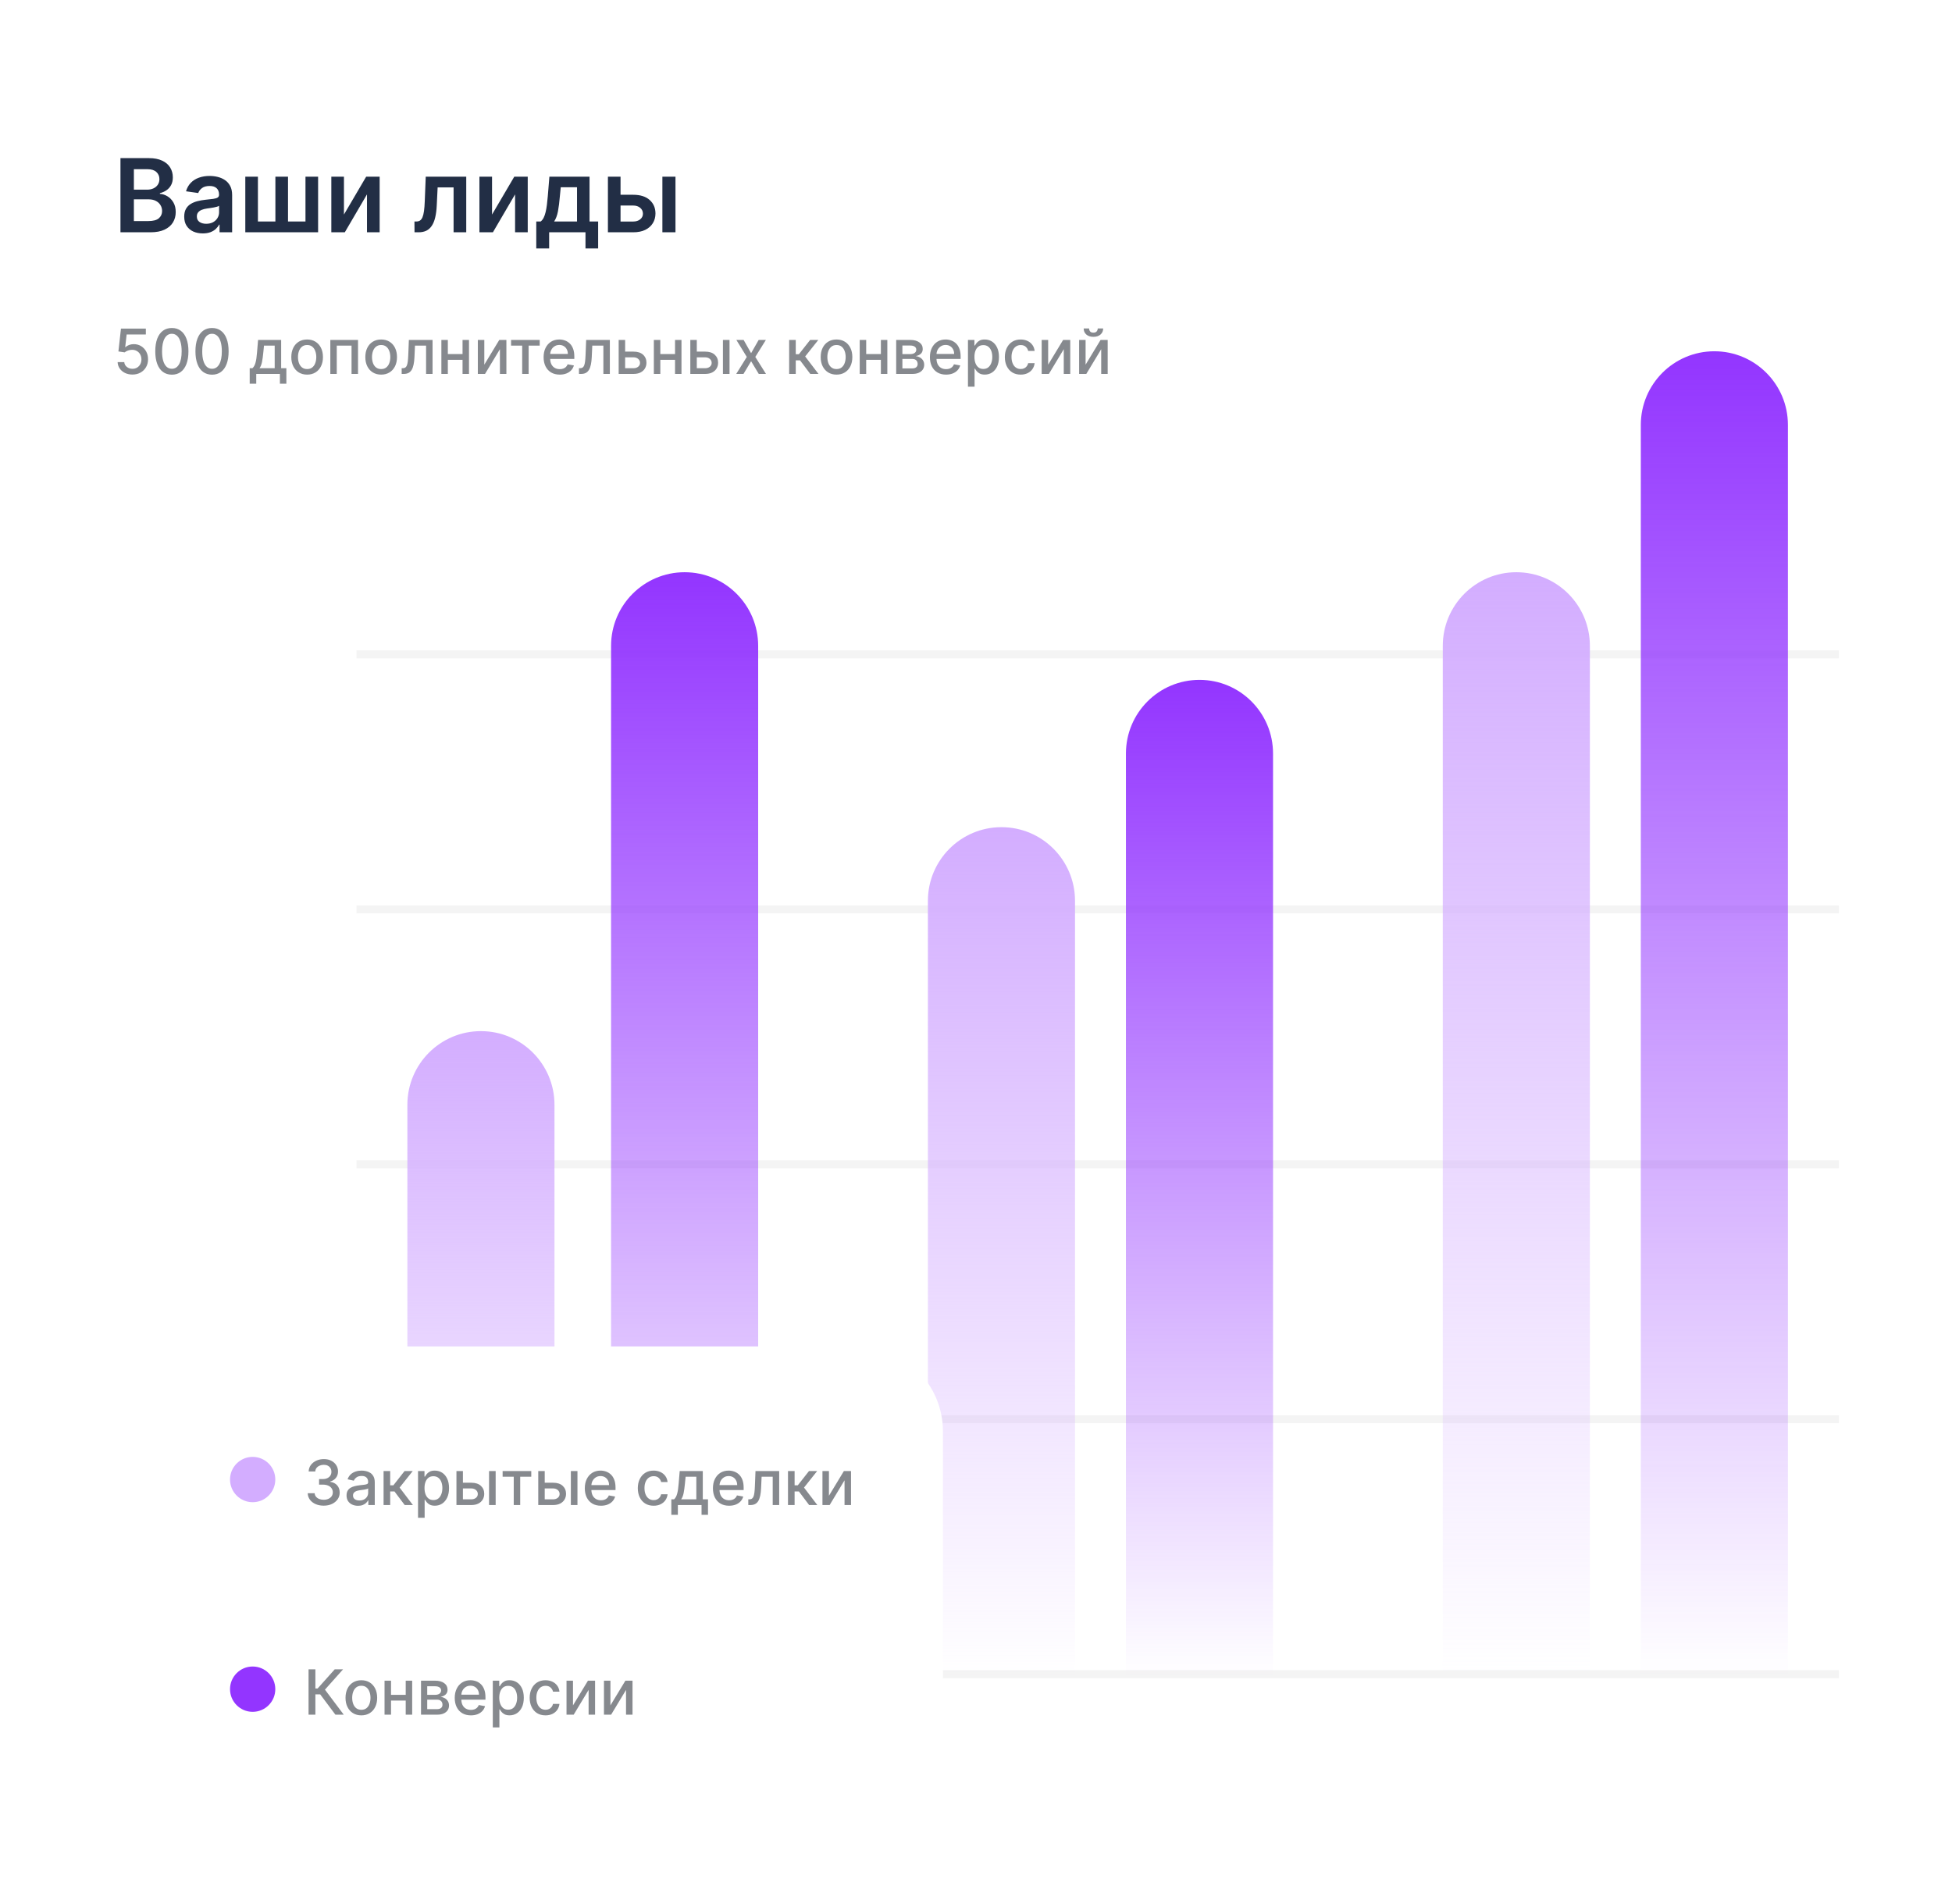 <svg width="244" height="238" viewBox="0 0 244 238" fill="none" xmlns="http://www.w3.org/2000/svg">
<g clip-path="url(#clip0_45_276)">
<path d="M244 0H0V238H244V0Z" fill="white"/>
<path d="M16.557 46.828C16.21 46.828 15.899 46.761 15.623 46.628C15.348 46.494 15.129 46.309 14.966 46.075C14.802 45.841 14.714 45.573 14.703 45.273H15.532C15.552 45.516 15.66 45.716 15.855 45.873C16.05 46.03 16.284 46.108 16.557 46.108C16.774 46.108 16.966 46.058 17.134 45.959C17.303 45.857 17.436 45.718 17.532 45.541C17.63 45.364 17.678 45.162 17.678 44.935C17.678 44.704 17.629 44.499 17.529 44.318C17.43 44.137 17.293 43.995 17.117 43.892C16.944 43.788 16.745 43.736 16.521 43.734C16.349 43.734 16.177 43.764 16.004 43.823C15.831 43.882 15.691 43.959 15.584 44.055L14.802 43.939L15.12 41.083H18.231V41.817H15.83L15.651 43.402H15.684C15.794 43.295 15.941 43.206 16.123 43.134C16.307 43.062 16.504 43.026 16.714 43.026C17.059 43.026 17.365 43.108 17.634 43.272C17.905 43.436 18.118 43.66 18.272 43.944C18.429 44.227 18.506 44.551 18.505 44.918C18.506 45.285 18.423 45.613 18.256 45.901C18.09 46.188 17.86 46.415 17.565 46.581C17.272 46.745 16.936 46.828 16.557 46.828ZM21.483 46.844C21.047 46.842 20.674 46.727 20.364 46.498C20.055 46.27 19.818 45.937 19.654 45.499C19.491 45.062 19.409 44.536 19.409 43.919C19.409 43.305 19.491 42.78 19.654 42.345C19.82 41.91 20.058 41.578 20.367 41.349C20.678 41.12 21.05 41.006 21.483 41.006C21.916 41.006 22.287 41.121 22.597 41.352C22.906 41.581 23.143 41.913 23.307 42.348C23.472 42.781 23.555 43.305 23.555 43.919C23.555 44.537 23.473 45.065 23.309 45.502C23.145 45.938 22.909 46.27 22.599 46.501C22.29 46.73 21.918 46.844 21.483 46.844ZM21.483 46.105C21.866 46.105 22.166 45.918 22.381 45.544C22.599 45.169 22.707 44.628 22.707 43.919C22.707 43.449 22.657 43.051 22.558 42.727C22.46 42.4 22.32 42.153 22.135 41.985C21.953 41.816 21.736 41.731 21.483 41.731C21.102 41.731 20.803 41.919 20.585 42.295C20.368 42.672 20.259 43.213 20.257 43.919C20.257 44.392 20.305 44.791 20.403 45.117C20.503 45.442 20.643 45.688 20.826 45.856C21.008 46.022 21.227 46.105 21.483 46.105ZM26.505 46.844C26.069 46.842 25.696 46.727 25.386 46.498C25.077 46.27 24.84 45.937 24.676 45.499C24.512 45.062 24.43 44.536 24.43 43.919C24.43 43.305 24.512 42.78 24.676 42.345C24.842 41.91 25.08 41.578 25.389 41.349C25.7 41.12 26.072 41.006 26.505 41.006C26.938 41.006 27.309 41.121 27.619 41.352C27.928 41.581 28.165 41.913 28.328 42.348C28.494 42.781 28.577 43.305 28.577 43.919C28.577 44.537 28.495 45.065 28.331 45.502C28.167 45.938 27.931 46.27 27.621 46.501C27.312 46.73 26.94 46.844 26.505 46.844ZM26.505 46.105C26.888 46.105 27.188 45.918 27.403 45.544C27.62 45.169 27.729 44.628 27.729 43.919C27.729 43.449 27.679 43.051 27.58 42.727C27.482 42.4 27.341 42.153 27.157 41.985C26.975 41.816 26.758 41.731 26.505 41.731C26.124 41.731 25.825 41.919 25.607 42.295C25.39 42.672 25.28 43.213 25.279 43.919C25.279 44.392 25.327 44.791 25.425 45.117C25.524 45.442 25.665 45.688 25.848 45.856C26.03 46.022 26.249 46.105 26.505 46.105ZM31.213 47.976V46.033H31.558C31.646 45.952 31.721 45.855 31.782 45.743C31.845 45.63 31.897 45.497 31.939 45.342C31.984 45.187 32.02 45.006 32.05 44.799C32.079 44.591 32.105 44.353 32.127 44.086L32.26 42.5H35.144V46.033H35.796V47.976H34.989V46.75H32.031V47.976H31.213ZM32.442 46.033H34.337V43.208H33L32.912 44.086C32.87 44.532 32.816 44.919 32.752 45.248C32.687 45.574 32.584 45.836 32.442 46.033ZM38.391 46.836C37.993 46.836 37.646 46.745 37.349 46.562C37.053 46.379 36.823 46.124 36.659 45.795C36.495 45.467 36.413 45.083 36.413 44.644C36.413 44.203 36.495 43.818 36.659 43.488C36.823 43.158 37.053 42.901 37.349 42.719C37.646 42.536 37.993 42.445 38.391 42.445C38.789 42.445 39.136 42.536 39.432 42.719C39.729 42.901 39.959 43.158 40.123 43.488C40.287 43.818 40.369 44.203 40.369 44.644C40.369 45.083 40.287 45.467 40.123 45.795C39.959 46.124 39.729 46.379 39.432 46.562C39.136 46.745 38.789 46.836 38.391 46.836ZM38.394 46.141C38.651 46.141 38.865 46.073 39.035 45.937C39.204 45.8 39.329 45.618 39.41 45.391C39.493 45.165 39.535 44.915 39.535 44.642C39.535 44.37 39.493 44.121 39.41 43.895C39.329 43.666 39.204 43.482 39.035 43.344C38.865 43.206 38.651 43.136 38.394 43.136C38.134 43.136 37.919 43.206 37.747 43.344C37.578 43.482 37.452 43.666 37.369 43.895C37.288 44.121 37.247 44.37 37.247 44.642C37.247 44.915 37.288 45.165 37.369 45.391C37.452 45.618 37.578 45.8 37.747 45.937C37.919 46.073 38.134 46.141 38.394 46.141ZM41.291 46.75V42.5H44.753V46.75H43.943V43.214H42.095V46.75H41.291ZM47.645 46.836C47.247 46.836 46.9 46.745 46.603 46.562C46.306 46.379 46.076 46.124 45.912 45.795C45.748 45.467 45.666 45.083 45.666 44.644C45.666 44.203 45.748 43.818 45.912 43.488C46.076 43.158 46.306 42.901 46.603 42.719C46.9 42.536 47.247 42.445 47.645 42.445C48.042 42.445 48.389 42.536 48.686 42.719C48.983 42.901 49.213 43.158 49.377 43.488C49.541 43.818 49.623 44.203 49.623 44.644C49.623 45.083 49.541 45.467 49.377 45.795C49.213 46.124 48.983 46.379 48.686 46.562C48.389 46.745 48.042 46.836 47.645 46.836ZM47.647 46.141C47.905 46.141 48.119 46.073 48.288 45.937C48.458 45.8 48.583 45.618 48.664 45.391C48.747 45.165 48.788 44.915 48.788 44.642C48.788 44.37 48.747 44.121 48.664 43.895C48.583 43.666 48.458 43.482 48.288 43.344C48.119 43.206 47.905 43.136 47.647 43.136C47.388 43.136 47.172 43.206 47.001 43.344C46.831 43.482 46.705 43.666 46.622 43.895C46.541 44.121 46.501 44.37 46.501 44.642C46.501 44.915 46.541 45.165 46.622 45.391C46.705 45.618 46.831 45.8 47.001 45.937C47.172 46.073 47.388 46.141 47.647 46.141ZM50.21 46.75L50.208 46.033H50.359C50.477 46.033 50.576 46.008 50.655 45.959C50.736 45.907 50.803 45.82 50.854 45.699C50.906 45.577 50.945 45.409 50.973 45.195C51 44.979 51.021 44.708 51.034 44.382L51.108 42.5H54.07V46.75H53.26V43.214H51.873L51.807 44.658C51.791 45.009 51.755 45.315 51.699 45.577C51.646 45.839 51.568 46.057 51.465 46.233C51.361 46.406 51.229 46.536 51.067 46.623C50.905 46.708 50.708 46.75 50.475 46.75H50.21ZM58.047 44.268V44.985H55.749V44.268H58.047ZM55.981 42.5V46.75H55.171V42.5H55.981ZM58.625 42.5V46.75H57.818V42.5H58.625ZM60.539 45.591L62.41 42.5H63.299V46.75H62.49V43.657L60.628 46.75H59.73V42.5H60.539V45.591ZM63.883 43.214V42.5H67.464V43.214H66.08V46.75H65.273V43.214H63.883ZM69.969 46.836C69.551 46.836 69.191 46.746 68.889 46.567C68.589 46.387 68.356 46.133 68.193 45.806C68.031 45.478 67.95 45.094 67.95 44.653C67.95 44.217 68.031 43.834 68.193 43.502C68.356 43.17 68.585 42.91 68.878 42.724C69.172 42.538 69.517 42.445 69.911 42.445C70.15 42.445 70.382 42.484 70.607 42.564C70.832 42.643 71.034 42.767 71.212 42.937C71.391 43.107 71.532 43.327 71.635 43.599C71.738 43.868 71.79 44.195 71.79 44.581V44.874H68.416V44.254H70.98C70.98 44.037 70.936 43.844 70.848 43.676C70.759 43.506 70.635 43.373 70.475 43.275C70.316 43.177 70.13 43.128 69.916 43.128C69.684 43.128 69.482 43.185 69.309 43.3C69.138 43.412 69.005 43.56 68.911 43.742C68.819 43.923 68.773 44.12 68.773 44.332V44.816C68.773 45.1 68.823 45.342 68.922 45.541C69.023 45.74 69.164 45.892 69.345 45.997C69.525 46.101 69.736 46.152 69.977 46.152C70.134 46.152 70.277 46.13 70.406 46.086C70.534 46.04 70.646 45.972 70.74 45.881C70.834 45.791 70.906 45.679 70.955 45.546L71.737 45.688C71.674 45.918 71.562 46.12 71.4 46.294C71.24 46.465 71.038 46.599 70.795 46.695C70.554 46.789 70.278 46.836 69.969 46.836ZM72.372 46.75L72.369 46.033H72.521C72.639 46.033 72.737 46.008 72.817 45.959C72.898 45.907 72.964 45.82 73.015 45.699C73.067 45.577 73.107 45.409 73.134 45.195C73.162 44.979 73.182 44.708 73.195 44.382L73.27 42.5H76.231V46.75H75.422V43.214H74.035L73.969 44.658C73.952 45.009 73.916 45.315 73.861 45.577C73.808 45.839 73.729 46.057 73.626 46.233C73.523 46.406 73.39 46.536 73.228 46.623C73.066 46.708 72.869 46.75 72.637 46.75H72.372ZM77.955 43.961H79.187C79.706 43.961 80.106 44.09 80.386 44.348C80.666 44.607 80.806 44.94 80.806 45.347C80.806 45.613 80.743 45.852 80.618 46.064C80.492 46.276 80.309 46.444 80.068 46.567C79.827 46.689 79.533 46.75 79.187 46.75H77.333V42.5H78.142V46.036H79.187C79.424 46.036 79.62 45.974 79.772 45.851C79.925 45.725 80.002 45.566 80.002 45.372C80.002 45.167 79.925 45 79.772 44.871C79.62 44.74 79.424 44.675 79.187 44.675H77.955V43.961ZM84.608 44.268V44.985H82.309V44.268H84.608ZM82.541 42.5V46.75H81.731V42.5H82.541ZM85.185 42.5V46.75H84.379V42.5H85.185ZM86.912 43.961H88.144C88.663 43.961 89.063 44.09 89.343 44.348C89.623 44.607 89.763 44.94 89.763 45.347C89.763 45.613 89.7 45.852 89.575 46.064C89.45 46.276 89.266 46.444 89.025 46.567C88.784 46.689 88.49 46.75 88.144 46.75H86.29V42.5H87.1V46.036H88.144C88.382 46.036 88.577 45.974 88.73 45.851C88.882 45.725 88.959 45.566 88.959 45.372C88.959 45.167 88.882 45 88.73 44.871C88.577 44.74 88.382 44.675 88.144 44.675H86.912V43.961ZM90.366 46.75V42.5H91.191V46.75H90.366ZM92.952 42.5L93.888 44.155L94.833 42.5H95.736L94.413 44.625L95.748 46.75H94.845L93.888 45.162L92.935 46.75H92.029L93.349 44.625L92.045 42.5H92.952ZM98.644 46.75V42.5H99.47V44.282H99.867L101.268 42.5H102.29L100.647 44.567L102.31 46.75H101.285L100.005 45.051H99.47V46.75H98.644ZM104.564 46.836C104.166 46.836 103.819 46.745 103.522 46.562C103.226 46.379 102.996 46.124 102.831 45.795C102.668 45.467 102.586 45.083 102.586 44.644C102.586 44.203 102.668 43.818 102.831 43.488C102.996 43.158 103.226 42.901 103.522 42.719C103.819 42.536 104.166 42.445 104.564 42.445C104.962 42.445 105.309 42.536 105.605 42.719C105.902 42.901 106.132 43.158 106.296 43.488C106.46 43.818 106.542 44.203 106.542 44.644C106.542 45.083 106.46 45.467 106.296 45.795C106.132 46.124 105.902 46.379 105.605 46.562C105.309 46.745 104.962 46.836 104.564 46.836ZM104.567 46.141C104.825 46.141 105.038 46.073 105.208 45.937C105.377 45.8 105.503 45.618 105.583 45.391C105.666 45.165 105.708 44.915 105.708 44.642C105.708 44.37 105.666 44.121 105.583 43.895C105.503 43.666 105.377 43.482 105.208 43.344C105.038 43.206 104.825 43.136 104.567 43.136C104.307 43.136 104.092 43.206 103.921 43.344C103.751 43.482 103.625 43.666 103.542 43.895C103.461 44.121 103.42 44.37 103.42 44.642C103.42 44.915 103.461 45.165 103.542 45.391C103.625 45.618 103.751 45.8 103.921 45.937C104.092 46.073 104.307 46.141 104.567 46.141ZM110.34 44.268V44.985H108.042V44.268H110.34ZM108.274 42.5V46.75H107.464V42.5H108.274ZM110.917 42.5V46.75H110.11V42.5H110.917ZM112.023 46.75V42.5H113.782C114.261 42.5 114.64 42.602 114.92 42.807C115.201 43.01 115.341 43.286 115.341 43.635C115.341 43.883 115.261 44.081 115.103 44.227C114.944 44.372 114.734 44.47 114.473 44.52C114.663 44.542 114.837 44.599 114.995 44.691C115.154 44.782 115.28 44.904 115.377 45.057C115.474 45.21 115.523 45.392 115.523 45.605C115.523 45.83 115.465 46.029 115.349 46.202C115.233 46.374 115.064 46.508 114.843 46.606C114.624 46.702 114.36 46.75 114.051 46.75H112.023ZM112.799 46.058H114.051C114.255 46.058 114.415 46.009 114.531 45.912C114.647 45.814 114.705 45.681 114.705 45.513C114.705 45.316 114.647 45.161 114.531 45.048C114.415 44.934 114.255 44.877 114.051 44.877H112.799V46.058ZM112.799 44.271H113.791C113.945 44.271 114.078 44.249 114.188 44.204C114.301 44.16 114.386 44.097 114.445 44.016C114.506 43.933 114.536 43.836 114.536 43.723C114.536 43.559 114.469 43.431 114.335 43.338C114.2 43.246 114.017 43.2 113.782 43.2H112.799V44.271ZM118.258 46.836C117.84 46.836 117.48 46.746 117.178 46.567C116.877 46.387 116.645 46.133 116.481 45.806C116.319 45.478 116.239 45.094 116.239 44.653C116.239 44.217 116.319 43.834 116.481 43.502C116.645 43.17 116.874 42.91 117.167 42.724C117.462 42.538 117.806 42.445 118.2 42.445C118.439 42.445 118.672 42.484 118.896 42.564C119.121 42.643 119.322 42.767 119.501 42.937C119.68 43.107 119.821 43.327 119.924 43.599C120.027 43.868 120.078 44.195 120.078 44.581V44.874H116.706V44.254H119.269C119.269 44.037 119.225 43.844 119.136 43.676C119.048 43.506 118.923 43.373 118.764 43.275C118.605 43.177 118.419 43.128 118.206 43.128C117.974 43.128 117.771 43.185 117.597 43.3C117.426 43.412 117.294 43.56 117.2 43.742C117.108 43.923 117.062 44.12 117.062 44.332V44.816C117.062 45.1 117.112 45.342 117.211 45.541C117.312 45.74 117.453 45.892 117.633 45.997C117.814 46.101 118.025 46.152 118.266 46.152C118.423 46.152 118.566 46.13 118.694 46.086C118.823 46.04 118.935 45.972 119.029 45.881C119.123 45.791 119.194 45.679 119.245 45.546L120.026 45.688C119.963 45.918 119.851 46.12 119.689 46.294C119.529 46.465 119.327 46.599 119.084 46.695C118.843 46.789 118.567 46.836 118.258 46.836ZM120.995 48.344V42.5H121.802V43.189H121.871C121.919 43.1 121.988 42.998 122.078 42.882C122.168 42.766 122.293 42.664 122.454 42.578C122.614 42.489 122.826 42.445 123.089 42.445C123.431 42.445 123.738 42.531 124.006 42.705C124.275 42.878 124.486 43.128 124.639 43.455C124.794 43.781 124.871 44.174 124.871 44.633C124.871 45.093 124.794 45.486 124.642 45.815C124.489 46.141 124.279 46.393 124.012 46.57C123.745 46.745 123.44 46.833 123.098 46.833C122.839 46.833 122.629 46.79 122.465 46.703C122.303 46.616 122.175 46.515 122.083 46.399C121.991 46.282 121.921 46.179 121.871 46.089H121.821V48.344H120.995ZM121.805 44.625C121.805 44.924 121.848 45.186 121.934 45.411C122.021 45.636 122.146 45.812 122.31 45.939C122.474 46.065 122.675 46.127 122.912 46.127C123.159 46.127 123.366 46.062 123.531 45.931C123.697 45.798 123.822 45.618 123.907 45.391C123.994 45.165 124.037 44.909 124.037 44.625C124.037 44.345 123.994 44.093 123.91 43.87C123.827 43.647 123.702 43.47 123.534 43.341C123.369 43.212 123.161 43.148 122.912 43.148C122.673 43.148 122.47 43.209 122.305 43.333C122.141 43.456 122.016 43.629 121.931 43.85C121.847 44.072 121.805 44.33 121.805 44.625ZM127.584 46.836C127.173 46.836 126.82 46.743 126.524 46.556C126.229 46.368 126.002 46.109 125.844 45.779C125.685 45.449 125.606 45.071 125.606 44.644C125.606 44.213 125.687 43.832 125.849 43.502C126.011 43.17 126.239 42.91 126.534 42.724C126.829 42.538 127.176 42.445 127.576 42.445C127.898 42.445 128.186 42.505 128.438 42.624C128.69 42.743 128.894 42.909 129.048 43.123C129.205 43.337 129.298 43.587 129.327 43.872H128.524C128.479 43.673 128.378 43.502 128.22 43.358C128.063 43.214 127.853 43.142 127.589 43.142C127.359 43.142 127.158 43.203 126.985 43.325C126.814 43.444 126.68 43.616 126.584 43.839C126.488 44.06 126.44 44.322 126.44 44.625C126.44 44.935 126.487 45.202 126.582 45.427C126.675 45.653 126.808 45.827 126.979 45.95C127.152 46.074 127.356 46.136 127.589 46.136C127.746 46.136 127.888 46.107 128.015 46.05C128.144 45.991 128.252 45.907 128.338 45.798C128.427 45.689 128.488 45.558 128.524 45.405H129.327C129.298 45.68 129.208 45.925 129.059 46.141C128.91 46.357 128.71 46.527 128.46 46.65C128.211 46.774 127.919 46.836 127.584 46.836ZM131.02 45.591L132.89 42.5H133.78V46.75H132.971V43.657L131.109 46.75H130.21V42.5H131.02V45.591ZM135.7 45.591L137.571 42.5H138.46V46.75H137.651V43.657L135.788 46.75H134.891V42.5H135.7V45.591ZM137.217 41.061H137.897C137.897 41.373 137.786 41.627 137.565 41.822C137.346 42.016 137.049 42.113 136.675 42.113C136.303 42.113 136.008 42.016 135.788 41.822C135.569 41.627 135.46 41.373 135.46 41.061H136.136C136.136 41.2 136.177 41.322 136.258 41.429C136.339 41.534 136.478 41.587 136.675 41.587C136.868 41.587 137.007 41.534 137.09 41.429C137.175 41.324 137.217 41.201 137.217 41.061Z" fill="#0F141E" fill-opacity="0.5"/>
<path d="M15.058 29.042V19.769H18.602C19.271 19.769 19.828 19.875 20.27 20.086C20.717 20.294 21.05 20.579 21.27 20.942C21.493 21.304 21.604 21.714 21.604 22.173C21.604 22.55 21.532 22.873 21.387 23.142C21.242 23.408 21.048 23.624 20.804 23.79C20.56 23.956 20.287 24.075 19.986 24.147V24.238C20.314 24.256 20.629 24.357 20.931 24.541C21.235 24.722 21.484 24.979 21.676 25.311C21.869 25.643 21.966 26.044 21.966 26.515C21.966 26.995 21.85 27.427 21.618 27.81C21.386 28.191 21.036 28.491 20.569 28.711C20.102 28.932 19.514 29.042 18.806 29.042H15.058ZM16.735 27.638H18.539C19.148 27.638 19.586 27.522 19.855 27.29C20.126 27.054 20.262 26.752 20.262 26.384C20.262 26.109 20.194 25.862 20.058 25.642C19.922 25.418 19.73 25.243 19.479 25.116C19.229 24.986 18.931 24.922 18.584 24.922H16.735V27.638ZM16.735 23.713H18.394C18.684 23.713 18.944 23.66 19.177 23.554C19.409 23.445 19.591 23.293 19.724 23.097C19.859 22.898 19.927 22.662 19.927 22.391C19.927 22.031 19.8 21.736 19.547 21.503C19.297 21.271 18.925 21.154 18.431 21.154H16.735V23.713ZM25.351 29.182C24.911 29.182 24.514 29.104 24.162 28.947C23.812 28.787 23.535 28.551 23.33 28.24C23.128 27.93 23.027 27.546 23.027 27.09C23.027 26.698 23.099 26.373 23.244 26.117C23.389 25.86 23.586 25.655 23.836 25.501C24.086 25.347 24.368 25.231 24.682 25.152C24.998 25.071 25.325 25.012 25.663 24.976C26.07 24.934 26.399 24.896 26.653 24.863C26.906 24.826 27.09 24.772 27.204 24.7C27.322 24.624 27.381 24.508 27.381 24.351V24.324C27.381 23.983 27.28 23.719 27.078 23.532C26.876 23.344 26.585 23.251 26.205 23.251C25.804 23.251 25.486 23.338 25.251 23.513C25.019 23.689 24.862 23.895 24.781 24.134L23.253 23.916C23.374 23.494 23.573 23.141 23.85 22.857C24.127 22.57 24.466 22.356 24.867 22.214C25.268 22.069 25.711 21.997 26.196 21.997C26.531 21.997 26.864 22.036 27.195 22.114C27.527 22.193 27.83 22.323 28.104 22.504C28.378 22.682 28.598 22.925 28.764 23.233C28.933 23.541 29.017 23.925 29.017 24.387V29.042H27.444V28.086H27.39C27.29 28.28 27.15 28.461 26.969 28.63C26.791 28.796 26.567 28.93 26.296 29.033C26.027 29.132 25.712 29.182 25.351 29.182ZM25.776 27.978C26.104 27.978 26.389 27.913 26.63 27.783C26.871 27.65 27.056 27.475 27.186 27.258C27.319 27.041 27.385 26.804 27.385 26.547V25.727C27.334 25.77 27.246 25.809 27.123 25.845C27.002 25.881 26.867 25.913 26.716 25.94C26.565 25.968 26.416 25.992 26.268 26.013C26.121 26.034 25.993 26.052 25.884 26.067C25.64 26.1 25.422 26.155 25.229 26.23C25.036 26.305 24.884 26.411 24.772 26.547C24.66 26.68 24.605 26.852 24.605 27.063C24.605 27.365 24.715 27.593 24.935 27.747C25.155 27.901 25.435 27.978 25.776 27.978ZM30.663 22.087H32.24V27.692H34.424V22.087H36.002V27.692H38.185V22.087H39.763V29.042H30.663V22.087ZM42.994 26.823L45.774 22.087H47.456V29.042H45.874V24.301L43.102 29.042H41.416V22.087H42.994V26.823ZM51.815 29.042L51.806 27.692H52.046C52.227 27.692 52.379 27.652 52.502 27.57C52.626 27.489 52.728 27.353 52.81 27.163C52.891 26.97 52.954 26.71 53 26.384C53.045 26.058 53.077 25.652 53.095 25.166L53.217 22.087H58.28V29.042H56.698V23.432H54.704L54.595 25.673C54.568 26.253 54.504 26.755 54.401 27.181C54.302 27.604 54.16 27.952 53.976 28.227C53.795 28.501 53.568 28.707 53.294 28.843C53.019 28.975 52.695 29.042 52.322 29.042H51.815ZM61.505 26.823L64.286 22.087H65.967V29.042H64.385V24.301L61.614 29.042H59.928V22.087H61.505V26.823ZM67.033 31.061V27.692H67.585C67.732 27.578 67.856 27.422 67.955 27.226C68.055 27.027 68.136 26.793 68.2 26.524C68.266 26.253 68.32 25.949 68.362 25.614C68.404 25.276 68.442 24.913 68.475 24.523L68.674 22.087H73.692V27.692H74.768V31.061H73.186V29.042H68.643V31.061H67.033ZM69.266 27.692H72.128V23.409H70.094L69.985 24.523C69.925 25.26 69.845 25.89 69.746 26.416C69.646 26.941 69.486 27.366 69.266 27.692ZM77.098 24.351H79.145C80.031 24.351 80.717 24.567 81.203 24.998C81.688 25.43 81.932 25.996 81.934 26.696C81.932 27.152 81.82 27.557 81.6 27.91C81.383 28.263 81.067 28.541 80.651 28.743C80.238 28.942 79.736 29.042 79.145 29.042H75.99V22.087H77.568V27.697H79.145C79.501 27.697 79.794 27.607 80.022 27.425C80.251 27.241 80.366 27.006 80.366 26.719C80.366 26.417 80.251 26.171 80.022 25.981C79.794 25.791 79.501 25.696 79.145 25.696H77.098V24.351ZM82.798 29.042V22.087H84.435V29.042H82.798Z" fill="#222E45"/>
<path d="M44.556 81.812H229.855" stroke="#F4F4F4"/>
<path d="M44.556 145.562H229.855" stroke="#F4F4F4"/>
<path d="M44.556 113.688H229.855" stroke="#F4F4F4"/>
<path d="M44.556 177.438H229.855" stroke="#F4F4F4"/>
<path d="M44.556 209.312H229.855" stroke="#F4F4F4"/>
<path d="M50.922 138.125C50.922 133.039 55.038 128.917 60.116 128.917C65.194 128.917 69.31 133.039 69.31 138.125V209.667H50.922V138.125Z" fill="url(#paint0_linear_45_276)"/>
<path d="M76.383 80.75C76.383 75.664 80.499 71.542 85.577 71.542C90.655 71.542 94.771 75.664 94.771 80.75V209.667H76.383V80.75Z" fill="url(#paint1_linear_45_276)"/>
<path d="M115.988 112.625C115.988 107.539 120.105 103.417 125.183 103.417C130.261 103.417 134.377 107.539 134.377 112.625V209.667H115.988V112.625Z" fill="url(#paint2_linear_45_276)"/>
<path d="M140.742 94.208C140.742 89.123 144.858 85 149.936 85C155.014 85 159.13 89.123 159.13 94.208V209.667H140.742V94.208Z" fill="url(#paint3_linear_45_276)"/>
<path d="M180.348 80.75C180.348 75.664 184.464 71.542 189.542 71.542C194.62 71.542 198.736 75.664 198.736 80.75V209.667H180.348V80.75Z" fill="url(#paint4_linear_45_276)"/>
<path d="M205.101 53.125C205.101 48.039 209.218 43.917 214.296 43.917C219.374 43.917 223.49 48.039 223.49 53.125V209.667H205.101V53.125Z" fill="url(#paint5_linear_45_276)"/>
<g filter="url(#filter0_d_45_276)">
<path d="M103.258 164.333H24.754C18.895 164.333 14.145 169.09 14.145 174.958V213.208C14.145 219.076 18.895 223.833 24.754 223.833H103.258C109.117 223.833 113.867 219.076 113.867 213.208V174.958C113.867 169.09 109.117 164.333 103.258 164.333Z" fill="white"/>
<path d="M30.412 180.979C30.412 179.414 29.145 178.146 27.582 178.146C26.02 178.146 24.753 179.414 24.753 180.979C24.753 182.544 26.02 183.812 27.582 183.812C29.145 183.812 30.412 182.544 30.412 180.979Z" fill="#D3ADFF"/>
<path d="M36.462 184.244C36.082 184.244 35.744 184.179 35.445 184.047C35.149 183.916 34.914 183.735 34.741 183.502C34.569 183.268 34.477 182.997 34.465 182.689H35.332C35.343 182.857 35.399 183.003 35.501 183.126C35.604 183.248 35.738 183.342 35.904 183.409C36.07 183.474 36.254 183.508 36.456 183.508C36.679 183.508 36.876 183.469 37.048 183.392C37.221 183.314 37.356 183.207 37.454 183.068C37.551 182.928 37.6 182.766 37.6 182.584C37.6 182.394 37.551 182.227 37.454 182.083C37.358 181.937 37.217 181.823 37.031 181.74C36.847 181.657 36.624 181.615 36.362 181.615H35.885V180.918H36.362C36.572 180.918 36.757 180.881 36.915 180.805C37.075 180.729 37.2 180.624 37.291 180.49C37.381 180.353 37.426 180.193 37.426 180.011C37.426 179.835 37.386 179.683 37.307 179.554C37.23 179.423 37.119 179.321 36.976 179.247C36.834 179.173 36.666 179.136 36.473 179.136C36.289 179.136 36.117 179.171 35.956 179.239C35.798 179.305 35.669 179.401 35.57 179.526C35.47 179.65 35.417 179.798 35.409 179.972H34.583C34.593 179.666 34.683 179.397 34.854 179.164C35.027 178.931 35.255 178.75 35.539 178.619C35.823 178.488 36.138 178.423 36.484 178.423C36.847 178.423 37.16 178.493 37.423 178.635C37.688 178.775 37.893 178.963 38.037 179.197C38.182 179.431 38.254 179.688 38.252 179.966C38.254 180.283 38.166 180.553 37.987 180.774C37.81 180.995 37.574 181.144 37.28 181.22V181.264C37.655 181.321 37.946 181.471 38.153 181.712C38.361 181.954 38.464 182.253 38.462 182.612C38.464 182.923 38.377 183.202 38.202 183.45C38.029 183.697 37.793 183.892 37.492 184.033C37.192 184.174 36.849 184.244 36.462 184.244ZM40.752 184.261C40.483 184.261 40.24 184.211 40.023 184.111C39.806 184.01 39.633 183.863 39.506 183.671C39.381 183.479 39.319 183.244 39.319 182.966C39.319 182.726 39.365 182.528 39.457 182.374C39.549 182.219 39.673 182.096 39.83 182.005C39.986 181.915 40.161 181.847 40.355 181.801C40.548 181.755 40.745 181.72 40.946 181.696C41.2 181.666 41.406 181.642 41.565 181.624C41.723 181.604 41.838 181.571 41.91 181.527C41.982 181.483 42.018 181.41 42.018 181.311V181.291C42.018 181.05 41.95 180.863 41.813 180.73C41.679 180.597 41.478 180.531 41.211 180.531C40.933 180.531 40.714 180.592 40.553 180.716C40.395 180.838 40.285 180.973 40.225 181.123L39.448 180.946C39.541 180.688 39.675 180.479 39.852 180.32C40.03 180.16 40.236 180.044 40.468 179.972C40.7 179.898 40.944 179.861 41.2 179.861C41.369 179.861 41.549 179.882 41.739 179.922C41.93 179.96 42.109 180.033 42.275 180.137C42.442 180.243 42.579 180.393 42.686 180.589C42.793 180.783 42.846 181.034 42.846 181.344V184.166H42.04V183.586H42.007C41.953 183.693 41.873 183.797 41.766 183.901C41.659 184.004 41.522 184.09 41.355 184.158C41.187 184.227 40.986 184.261 40.752 184.261ZM40.932 183.596C41.16 183.596 41.355 183.552 41.518 183.461C41.681 183.37 41.806 183.253 41.891 183.107C41.977 182.959 42.02 182.802 42.02 182.634V182.085C41.991 182.115 41.934 182.143 41.849 182.169C41.766 182.193 41.671 182.214 41.565 182.233C41.458 182.249 41.354 182.265 41.252 182.279C41.151 182.292 41.066 182.304 40.998 182.313C40.838 182.333 40.692 182.367 40.559 182.415C40.428 182.463 40.323 182.532 40.244 182.622C40.167 182.711 40.128 182.829 40.128 182.976C40.128 183.181 40.203 183.336 40.355 183.442C40.505 183.545 40.698 183.596 40.932 183.596ZM43.947 184.166V179.916H44.773V181.699H45.171L46.571 179.916H47.593L45.95 181.983L47.613 184.166H46.588L45.309 182.468H44.773V184.166H43.947ZM48.254 185.76V179.916H49.061V180.606H49.13C49.178 180.517 49.247 180.414 49.337 180.298C49.428 180.182 49.553 180.081 49.713 179.994C49.873 179.905 50.085 179.861 50.349 179.861C50.691 179.861 50.997 179.948 51.266 180.121C51.535 180.295 51.745 180.545 51.898 180.871C52.053 181.198 52.13 181.59 52.13 182.05C52.13 182.509 52.054 182.903 51.901 183.231C51.748 183.558 51.538 183.809 51.271 183.987C51.004 184.162 50.699 184.249 50.357 184.249C50.099 184.249 49.888 184.206 49.724 184.12C49.562 184.033 49.435 183.931 49.343 183.815C49.251 183.699 49.18 183.596 49.13 183.505H49.08V185.76H48.254ZM49.064 182.041C49.064 182.34 49.107 182.602 49.194 182.827C49.28 183.052 49.406 183.229 49.569 183.355C49.733 183.482 49.934 183.544 50.172 183.544C50.419 183.544 50.625 183.479 50.791 183.348C50.956 183.214 51.081 183.035 51.166 182.808C51.253 182.581 51.296 182.326 51.296 182.041C51.296 181.761 51.254 181.51 51.169 181.286C51.086 181.063 50.961 180.887 50.793 180.758C50.627 180.628 50.42 180.564 50.172 180.564C49.932 180.564 49.73 180.626 49.564 180.749C49.4 180.873 49.276 181.046 49.191 181.267C49.106 181.488 49.064 181.746 49.064 182.041ZM53.678 181.377H54.91C55.429 181.377 55.829 181.507 56.109 181.765C56.389 182.023 56.529 182.356 56.529 182.764C56.529 183.03 56.466 183.268 56.341 183.48C56.215 183.693 56.032 183.86 55.791 183.984C55.55 184.106 55.256 184.166 54.91 184.166H53.056V179.916H53.865V183.452H54.91C55.147 183.452 55.343 183.391 55.495 183.267C55.648 183.142 55.725 182.982 55.725 182.789C55.725 182.584 55.648 182.417 55.495 182.288C55.343 182.157 55.147 182.091 54.91 182.091H53.678V181.377ZM57.131 184.166V179.916H57.957V184.166H57.131ZM58.828 180.63V179.916H62.408V180.63H61.024V184.166H60.218V180.63H58.828ZM63.904 181.377H65.136C65.655 181.377 66.055 181.507 66.335 181.765C66.615 182.023 66.755 182.356 66.755 182.764C66.755 183.03 66.692 183.268 66.567 183.48C66.442 183.693 66.258 183.86 66.017 183.984C65.776 184.106 65.482 184.166 65.136 184.166H63.282V179.916H64.091V183.452H65.136C65.373 183.452 65.569 183.391 65.721 183.267C65.874 183.142 65.951 182.982 65.951 182.789C65.951 182.584 65.874 182.417 65.721 182.288C65.569 182.157 65.373 182.091 65.136 182.091H63.904V181.377ZM67.357 184.166V179.916H68.183V184.166H67.357ZM71.121 184.252C70.702 184.252 70.342 184.163 70.04 183.984C69.74 183.803 69.508 183.55 69.344 183.223C69.182 182.894 69.101 182.51 69.101 182.069C69.101 181.633 69.182 181.25 69.344 180.918C69.508 180.586 69.736 180.327 70.029 180.14C70.324 179.954 70.668 179.861 71.063 179.861C71.302 179.861 71.534 179.901 71.759 179.98C71.984 180.06 72.185 180.184 72.363 180.354C72.542 180.524 72.683 180.744 72.786 181.015C72.889 181.284 72.941 181.612 72.941 181.997V182.291H69.568V181.671H72.131C72.131 181.453 72.088 181.26 71.999 181.092C71.911 180.923 71.786 180.789 71.626 180.691C71.467 180.594 71.281 180.545 71.068 180.545C70.836 180.545 70.633 180.601 70.46 180.716C70.289 180.829 70.156 180.976 70.062 181.159C69.97 181.34 69.924 181.536 69.924 181.748V182.233C69.924 182.517 69.974 182.758 70.073 182.957C70.175 183.156 70.316 183.309 70.496 183.414C70.677 183.517 70.887 183.569 71.129 183.569C71.285 183.569 71.428 183.547 71.557 183.502C71.686 183.456 71.797 183.388 71.891 183.297C71.985 183.207 72.057 183.095 72.107 182.963L72.889 183.104C72.826 183.335 72.713 183.537 72.552 183.71C72.391 183.882 72.189 184.015 71.947 184.111C71.705 184.205 71.43 184.252 71.121 184.252ZM77.704 184.252C77.293 184.252 76.939 184.159 76.643 183.973C76.348 183.785 76.122 183.525 75.963 183.195C75.805 182.865 75.726 182.487 75.726 182.061C75.726 181.629 75.807 181.248 75.969 180.918C76.131 180.586 76.359 180.327 76.654 180.14C76.948 179.954 77.296 179.861 77.695 179.861C78.018 179.861 78.305 179.921 78.557 180.041C78.81 180.159 79.014 180.325 79.168 180.539C79.325 180.753 79.417 181.003 79.447 181.289H78.643C78.599 181.089 78.498 180.918 78.34 180.774C78.183 180.63 77.972 180.558 77.709 180.558C77.479 180.558 77.277 180.619 77.105 180.741C76.933 180.861 76.8 181.033 76.704 181.256C76.608 181.477 76.56 181.739 76.56 182.041C76.56 182.351 76.607 182.619 76.701 182.844C76.795 183.069 76.928 183.244 77.099 183.367C77.272 183.491 77.475 183.552 77.709 183.552C77.866 183.552 78.008 183.523 78.135 183.467C78.264 183.407 78.371 183.324 78.458 183.214C78.547 183.106 78.608 182.975 78.643 182.822H79.447C79.417 183.097 79.328 183.342 79.179 183.558C79.03 183.773 78.83 183.943 78.579 184.067C78.331 184.191 78.039 184.252 77.704 184.252ZM79.916 185.392V183.45H80.261C80.35 183.369 80.424 183.272 80.485 183.159C80.548 183.047 80.601 182.913 80.642 182.758C80.687 182.603 80.724 182.423 80.753 182.216C80.782 182.007 80.809 181.769 80.831 181.502L80.963 179.916H83.848V183.45H84.5V185.392H83.693V184.166H80.734V185.392H79.916ZM81.145 183.45H83.041V180.625H81.703L81.615 181.502C81.573 181.948 81.519 182.335 81.455 182.664C81.391 182.991 81.287 183.253 81.145 183.45ZM87.136 184.252C86.718 184.252 86.358 184.163 86.056 183.984C85.755 183.803 85.523 183.55 85.359 183.223C85.197 182.894 85.116 182.51 85.116 182.069C85.116 181.633 85.197 181.25 85.359 180.918C85.523 180.586 85.751 180.327 86.044 180.14C86.339 179.954 86.684 179.861 87.078 179.861C87.317 179.861 87.549 179.901 87.773 179.98C87.998 180.06 88.2 180.184 88.379 180.354C88.558 180.524 88.699 180.744 88.802 181.015C88.904 181.284 88.956 181.612 88.956 181.997V182.291H85.583V181.671H88.147C88.147 181.453 88.102 181.26 88.014 181.092C87.926 180.923 87.802 180.789 87.641 180.691C87.483 180.594 87.297 180.545 87.083 180.545C86.851 180.545 86.648 180.601 86.476 180.716C86.304 180.829 86.172 180.976 86.078 181.159C85.986 181.34 85.94 181.536 85.94 181.748V182.233C85.94 182.517 85.989 182.758 86.089 182.957C86.19 183.156 86.331 183.309 86.511 183.414C86.691 183.517 86.903 183.569 87.144 183.569C87.3 183.569 87.443 183.547 87.572 183.502C87.701 183.456 87.812 183.388 87.906 183.297C88.001 183.207 88.072 183.095 88.122 182.963L88.904 183.104C88.841 183.335 88.729 183.537 88.567 183.71C88.406 183.882 88.205 184.015 87.962 184.111C87.721 184.205 87.445 184.252 87.136 184.252ZM89.539 184.166L89.536 183.45H89.688C89.805 183.45 89.904 183.425 89.983 183.375C90.064 183.324 90.131 183.236 90.182 183.115C90.234 182.993 90.274 182.826 90.301 182.612C90.329 182.396 90.349 182.124 90.362 181.798L90.436 179.916H93.398V184.166H92.588V180.63H91.202L91.135 182.075C91.119 182.425 91.083 182.731 91.028 182.993C90.975 183.256 90.896 183.474 90.793 183.649C90.689 183.822 90.557 183.953 90.395 184.039C90.233 184.124 90.036 184.166 89.804 184.166H89.539ZM94.499 184.166V179.916H95.326V181.699H95.724L97.124 179.916H98.146L96.502 181.983L98.166 184.166H97.141L95.862 182.468H95.326V184.166H94.499ZM99.617 183.007L101.487 179.916H102.377V184.166H101.567V181.073L99.706 184.166H98.807V179.916H99.617V183.007Z" fill="#0F141E" fill-opacity="0.5"/>
<path d="M30.412 207.187C30.412 205.623 29.145 204.354 27.582 204.354C26.02 204.354 24.753 205.623 24.753 207.187C24.753 208.752 26.02 210.021 27.582 210.021C29.145 210.021 30.412 208.752 30.412 207.187Z" fill="#9335FF"/>
<path d="M37.926 210.375L36.025 207.835H35.423V210.375H34.569V204.708H35.423V207.102H35.702L37.84 204.708H38.882L36.619 207.246L38.968 210.375H37.926ZM41.168 210.461C40.77 210.461 40.423 210.369 40.127 210.187C39.83 210.004 39.6 209.749 39.436 209.42C39.272 209.092 39.19 208.708 39.19 208.269C39.19 207.828 39.272 207.443 39.436 207.113C39.6 206.782 39.83 206.526 40.127 206.344C40.423 206.161 40.77 206.07 41.168 206.07C41.566 206.07 41.913 206.161 42.209 206.344C42.506 206.526 42.736 206.782 42.9 207.113C43.064 207.443 43.146 207.828 43.146 208.269C43.146 208.708 43.064 209.092 42.9 209.42C42.736 209.749 42.506 210.004 42.209 210.187C41.913 210.369 41.566 210.461 41.168 210.461ZM41.171 209.766C41.429 209.766 41.642 209.698 41.812 209.562C41.981 209.425 42.106 209.243 42.187 209.016C42.27 208.79 42.312 208.54 42.312 208.266C42.312 207.996 42.27 207.746 42.187 207.52C42.106 207.291 41.981 207.107 41.812 206.969C41.642 206.83 41.429 206.761 41.171 206.761C40.911 206.761 40.696 206.83 40.524 206.969C40.355 207.107 40.229 207.291 40.146 207.52C40.065 207.746 40.024 207.996 40.024 208.266C40.024 208.54 40.065 208.79 40.146 209.016C40.229 209.243 40.355 209.425 40.524 209.562C40.696 209.698 40.911 209.766 41.171 209.766ZM46.944 207.893V208.61H44.645V207.893H46.944ZM44.878 206.125V210.375H44.068V206.125H44.878ZM47.522 206.125V210.375H46.715V206.125H47.522ZM48.627 210.375V206.125H50.386C50.865 206.125 51.245 206.228 51.525 206.432C51.805 206.635 51.944 206.91 51.944 207.26C51.944 207.508 51.865 207.706 51.707 207.851C51.549 207.997 51.339 208.095 51.077 208.145C51.267 208.167 51.441 208.224 51.599 208.316C51.758 208.406 51.885 208.528 51.98 208.681C52.078 208.835 52.127 209.017 52.127 209.23C52.127 209.455 52.069 209.654 51.953 209.827C51.837 209.999 51.668 210.133 51.447 210.231C51.228 210.327 50.964 210.375 50.654 210.375H48.627ZM49.403 209.683H50.654C50.859 209.683 51.019 209.634 51.135 209.536C51.251 209.439 51.309 209.306 51.309 209.138C51.309 208.941 51.251 208.786 51.135 208.673C51.019 208.559 50.859 208.501 50.654 208.501H49.403V209.683ZM49.403 207.896H50.395C50.549 207.896 50.682 207.874 50.792 207.829C50.905 207.785 50.99 207.722 51.05 207.641C51.11 207.558 51.141 207.46 51.141 207.348C51.141 207.184 51.073 207.056 50.939 206.964C50.804 206.871 50.62 206.825 50.386 206.825H49.403V207.896ZM54.862 210.461C54.444 210.461 54.084 210.371 53.782 210.192C53.481 210.012 53.249 209.758 53.086 209.431C52.923 209.103 52.842 208.718 52.842 208.278C52.842 207.842 52.923 207.459 53.086 207.127C53.249 206.794 53.478 206.535 53.771 206.349C54.065 206.162 54.41 206.07 54.804 206.07C55.043 206.07 55.275 206.109 55.5 206.189C55.725 206.268 55.926 206.393 56.105 206.562C56.284 206.732 56.425 206.952 56.528 207.224C56.631 207.493 56.682 207.82 56.682 208.205V208.499H53.309V207.879H55.873C55.873 207.661 55.829 207.469 55.74 207.301C55.652 207.131 55.528 206.998 55.367 206.9C55.209 206.802 55.023 206.753 54.809 206.753C54.577 206.753 54.375 206.81 54.202 206.925C54.03 207.037 53.898 207.185 53.804 207.367C53.712 207.548 53.666 207.744 53.666 207.957V208.441C53.666 208.725 53.715 208.967 53.815 209.166C53.916 209.365 54.057 209.517 54.238 209.622C54.418 209.725 54.629 209.777 54.87 209.777C55.027 209.777 55.169 209.755 55.298 209.711C55.427 209.664 55.539 209.596 55.633 209.506C55.727 209.416 55.798 209.304 55.848 209.171L56.63 209.312C56.567 209.543 56.455 209.745 56.293 209.918C56.133 210.09 55.931 210.223 55.688 210.32C55.447 210.414 55.171 210.461 54.862 210.461ZM57.599 211.969V206.125H58.406V206.814H58.475C58.523 206.726 58.592 206.623 58.682 206.507C58.772 206.391 58.898 206.289 59.058 206.202C59.218 206.114 59.43 206.07 59.693 206.07C60.036 206.07 60.342 206.156 60.61 206.33C60.879 206.503 61.09 206.753 61.243 207.08C61.398 207.406 61.475 207.799 61.475 208.258C61.475 208.717 61.399 209.111 61.246 209.44C61.093 209.766 60.883 210.018 60.616 210.195C60.349 210.37 60.044 210.458 59.702 210.458C59.444 210.458 59.233 210.415 59.069 210.328C58.907 210.241 58.78 210.14 58.688 210.024C58.596 209.907 58.525 209.804 58.475 209.713H58.425V211.969H57.599ZM58.408 208.25C58.408 208.549 58.452 208.811 58.538 209.035C58.625 209.261 58.75 209.437 58.914 209.564C59.078 209.69 59.279 209.752 59.516 209.752C59.763 209.752 59.969 209.687 60.135 209.556C60.301 209.423 60.426 209.243 60.511 209.016C60.597 208.79 60.641 208.534 60.641 208.25C60.641 207.969 60.598 207.718 60.514 207.495C60.431 207.271 60.306 207.095 60.138 206.966C59.972 206.837 59.765 206.772 59.516 206.772C59.277 206.772 59.074 206.834 58.909 206.958C58.745 207.081 58.62 207.254 58.536 207.475C58.451 207.697 58.408 207.955 58.408 208.25ZM64.188 210.461C63.777 210.461 63.424 210.368 63.127 210.182C62.833 209.993 62.606 209.734 62.448 209.404C62.289 209.074 62.21 208.695 62.21 208.269C62.21 207.838 62.291 207.457 62.453 207.127C62.615 206.794 62.844 206.535 63.138 206.349C63.433 206.162 63.78 206.07 64.18 206.07C64.502 206.07 64.789 206.13 65.042 206.25C65.294 206.367 65.498 206.534 65.652 206.748C65.809 206.961 65.902 207.212 65.931 207.497H65.127C65.083 207.298 64.982 207.127 64.823 206.983C64.667 206.839 64.457 206.767 64.194 206.767C63.963 206.767 63.762 206.828 63.589 206.949C63.417 207.069 63.284 207.241 63.188 207.464C63.092 207.685 63.044 207.947 63.044 208.25C63.044 208.559 63.091 208.827 63.185 209.052C63.279 209.278 63.412 209.452 63.583 209.575C63.756 209.699 63.96 209.761 64.194 209.761C64.35 209.761 64.492 209.732 64.619 209.675C64.748 209.616 64.856 209.532 64.942 209.423C65.031 209.315 65.092 209.183 65.127 209.03H65.931C65.902 209.305 65.812 209.55 65.663 209.766C65.514 209.982 65.314 210.152 65.064 210.275C64.815 210.399 64.523 210.461 64.188 210.461ZM67.624 209.215L69.494 206.125H70.384V210.375H69.575V207.282L67.713 210.375H66.815V206.125H67.624V209.215ZM72.304 209.215L74.174 206.125H75.064V210.375H74.254V207.282L72.392 210.375H71.495V206.125H72.304V209.215Z" fill="#0F141E" fill-opacity="0.5"/>
</g>
</g>
<defs>
<filter id="filter0_d_45_276" x="10.145" y="160.333" width="115.722" height="75.5" filterUnits="userSpaceOnUse" color-interpolation-filters="sRGB">
<feFlood flood-opacity="0" result="BackgroundImageFix"/>
<feColorMatrix in="SourceAlpha" type="matrix" values="0 0 0 0 0 0 0 0 0 0 0 0 0 0 0 0 0 0 127 0" result="hardAlpha"/>
<feOffset dx="4" dy="4"/>
<feGaussianBlur stdDeviation="4"/>
<feComposite in2="hardAlpha" operator="out"/>
<feColorMatrix type="matrix" values="0 0 0 0 0.059 0 0 0 0 0.078 0 0 0 0 0.118 0 0 0 0.1 0"/>
<feBlend mode="normal" in2="BackgroundImageFix" result="effect1_dropShadow_45_276"/>
<feBlend mode="normal" in="SourceGraphic" in2="effect1_dropShadow_45_276" result="shape"/>
</filter>
<linearGradient id="paint0_linear_45_276" x1="60.116" y1="128.917" x2="60.116" y2="209.667" gradientUnits="userSpaceOnUse">
<stop stop-color="#D3ADFF"/>
<stop offset="1" stop-color="#D3ADFF" stop-opacity="0"/>
</linearGradient>
<linearGradient id="paint1_linear_45_276" x1="85.577" y1="71.542" x2="85.577" y2="209.667" gradientUnits="userSpaceOnUse">
<stop stop-color="#9335FF"/>
<stop offset="1" stop-color="#9335FF" stop-opacity="0"/>
</linearGradient>
<linearGradient id="paint2_linear_45_276" x1="125.183" y1="103.417" x2="125.183" y2="209.667" gradientUnits="userSpaceOnUse">
<stop stop-color="#D3ADFF"/>
<stop offset="1" stop-color="#D3ADFF" stop-opacity="0"/>
</linearGradient>
<linearGradient id="paint3_linear_45_276" x1="149.936" y1="85" x2="149.936" y2="209.667" gradientUnits="userSpaceOnUse">
<stop stop-color="#9335FF"/>
<stop offset="1" stop-color="#9335FF" stop-opacity="0"/>
</linearGradient>
<linearGradient id="paint4_linear_45_276" x1="189.542" y1="71.542" x2="189.542" y2="209.667" gradientUnits="userSpaceOnUse">
<stop stop-color="#D3ADFF"/>
<stop offset="1" stop-color="#D3ADFF" stop-opacity="0"/>
</linearGradient>
<linearGradient id="paint5_linear_45_276" x1="214.296" y1="43.917" x2="214.296" y2="209.667" gradientUnits="userSpaceOnUse">
<stop stop-color="#9335FF"/>
<stop offset="1" stop-color="#9335FF" stop-opacity="0"/>
</linearGradient>
<clipPath id="clip0_45_276">
<rect width="244" height="238" rx="15" fill="white"/>
</clipPath>
</defs>
</svg>
